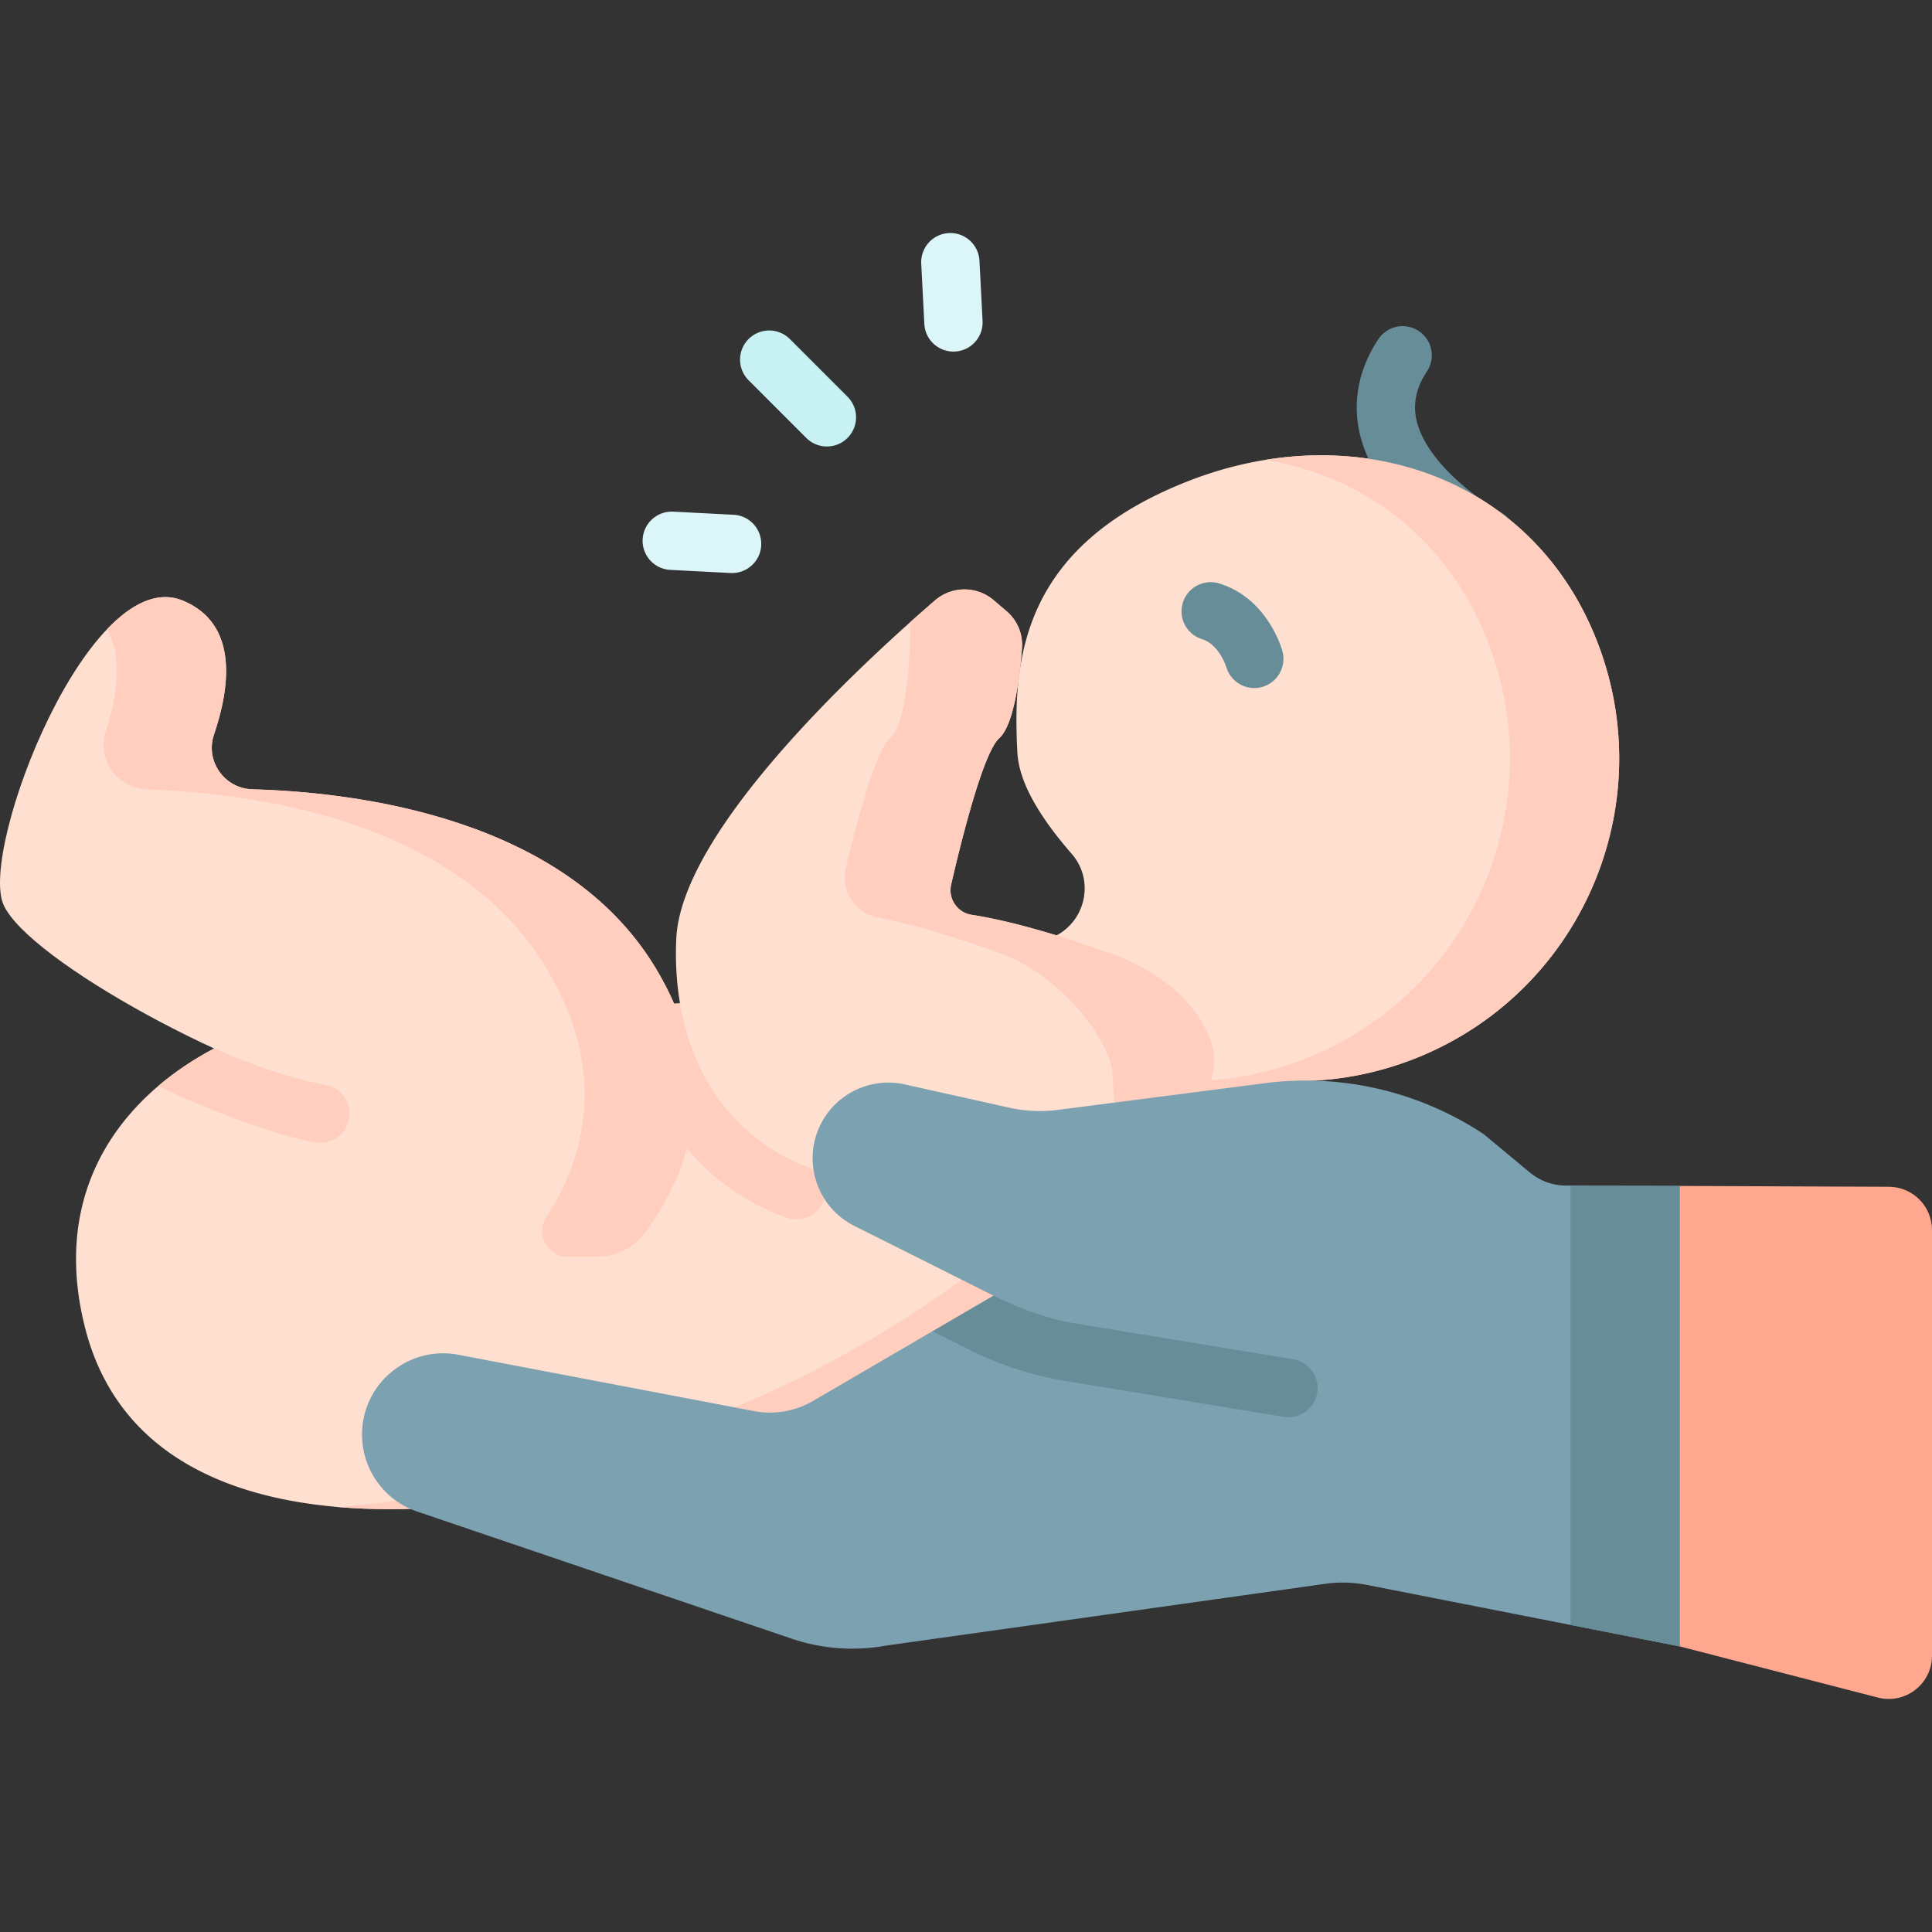 <svg viewBox="0 0 512 512" xmlns="http://www.w3.org/2000/svg"><rect x="0" y="0" width="512" height="512" fill="#333333" stroke="none"/><g><path d="M374.842 280.578c-10.122 3.973-20.543 5.883-30.802 5.934-3.892.02-7.559 1.784-9.948 4.857-4.661 5.998-13.74 16.769-27.469 29.21-21.078 19.089-53.126 42.114-97.002 57.803-87.761 31.4-171.803 33.223-187.05-26.393-7.211-28.227 2.4-49.727 19.347-64.17 4.481-3.812 9.467-7.139 14.804-9.952h.01c17.08-9.045 37.612-12.949 55.805-11.486 14.299 1.154 33.615 1.319 54.723.278a648.64 648.64 0 0 0 15.484-.948c33.089-2.473 68.559-7.84 95.096-16.885 9.467-3.224 12.733-14.989 6.181-22.54-6.871-7.901-13.918-17.822-14.402-26.826-1.339-24.869 1.195-54.651 45.132-71.907 43.947-17.256 91.161-1.731 108.416 42.217 17.256 43.949-4.378 93.553-48.325 110.808z" fill="#ffdfcf"></path><path d="M213.69 308.166c-23.004-8.396-29.453-28.114-30.947-42.454-5.233.381-10.415.7-15.484.948 2.514 26.836 17.317 47.326 41.135 56.021a7.651 7.651 0 0 0 2.648.474 7.726 7.726 0 0 0 7.253-5.079c1.474-4.007-.597-8.447-4.605-9.91z" fill="#ffcebf"></path><path d="M393.911 150.209a7.692 7.692 0 0 1-3.726-.963c-1.01-.557-24.81-13.89-29.734-33.927-2.127-8.652-.46-17.444 4.821-25.425a7.723 7.723 0 0 1 10.706-2.181 7.726 7.726 0 0 1 2.181 10.706c-2.919 4.412-3.803 8.733-2.702 13.211 2.762 11.234 16.958 21.195 22.195 24.086a7.727 7.727 0 0 1-3.741 14.493z" fill="#678d98"></path><path d="M423.166 169.772c-14.562-37.082-50.459-53.933-87.721-47.92 25.823 4.353 48.053 20.666 58.755 47.92 17.256 43.943-4.379 93.554-48.322 110.81-12.176 4.781-24.787 6.572-37.024 5.734 0 0-40.446 60.674-128.201 92.07-31.912 11.417-63.33 18.918-91.131 20.982 33.79 2.916 76.483-5.378 120.096-20.982 72.454-25.922 112.659-71.802 124.476-87.013 2.389-3.075 6.058-4.84 9.952-4.859 10.257-.05 20.677-1.958 30.797-5.932 43.945-17.256 65.579-66.867 48.323-110.81z" fill="#ffcebf"></path><path d="M150.42 346.535s56.006-36.163 23.171-90.255c-24.033-39.593-78.992-46.337-106.729-47.108-7.377-.205-12.535-7.492-10.159-14.479 4.247-12.489 6.598-29.334-8.192-35.506C23.86 148.899-5.567 224.864.908 239.713s63.726 45.826 92.862 51.132z" fill="#ffdfcf"></path><path d="M158.048 333.053h-7.544c-5.361 0-8.653-5.937-5.741-10.438 10.247-15.836 16.604-38.752-.136-66.331-23.725-39.085-77.573-46.162-105.635-47.079-7.86-.258-13.403-7.932-10.951-15.412 2.864-8.757 4.646-19.429.34-27.052 6.531-6.841 13.495-10.322 20.13-7.551 14.791 6.169 12.441 23.015 8.195 35.504-2.376 6.988 2.783 14.275 10.161 14.48 27.736.771 82.691 7.516 106.729 47.11 18.184 29.948 9.124 54.402-2.585 70.264-3.033 4.108-7.856 6.505-12.963 6.505z" fill="#ffcebf"></path><path d="M293.349 252.395s-19.898-7.513-35.857-9.958c-3.798-.582-6.29-4.279-5.427-8.024 2.767-12.002 8.508-34.963 12.729-38.769 3.938-3.55 5.466-16.221 6.038-23.884a11.681 11.681 0 0 0-4.053-9.76l-3.445-2.941a11.93 11.93 0 0 0-15.54.046c-19.241 16.591-67.24 60.77-68.573 89.668-1.668 36.168 19.137 72.44 80.42 64.478s64.723-27.415 61.143-37.536c-3.003-8.487-11.554-18.021-27.435-23.32z" fill="#ffdfcf"></path><path d="M293.705 306.073c2.03-3.647 1.947-10.178 1.051-21.891-.68-8.983-14.495-26.486-30.37-31.792 0 0-16.703-6.3-31.775-9.24-6.051-1.18-9.912-7.144-8.474-13.139 2.999-12.501 7.945-30.985 11.693-34.363 5.759-5.202 5.378-30.751 5.378-30.751a473.995 473.995 0 0 1 6.583-5.79 11.934 11.934 0 0 1 15.545-.051l3.449 2.949a11.679 11.679 0 0 1 4.047 9.752c-.571 7.661-2.095 20.334-6.033 23.891-4.227 3.804-9.97 26.763-12.737 38.763-.863 3.744 1.628 7.441 5.426 8.024 15.964 2.449 35.858 9.956 35.858 9.956 15.885 5.306 24.436 14.835 27.444 23.323 2.738 7.767 1.358 21.015-27.085 30.359z" fill="#ffcebf"></path><path d="m405.441 310.733-12.176-10.117a85.27 85.27 0 0 0-58.11-13.554l-54.751 7.066a37.571 37.571 0 0 1-12.973-.589l-27.663-6.158a20.055 20.055 0 0 0-22.023 10.083c-5.348 9.953-1.421 22.358 8.68 27.421l36.857 18.473 1.938 8.298-18.099 1.137-31.643 18.469a22.66 22.66 0 0 1-15.664 2.689l-78.324-14.925c-12.486-2.38-24.302 6.531-25.466 19.192a20.952 20.952 0 0 0-.082 1.957c0 9.158 5.8 17.41 14.608 20.398l99.206 33.677a50.045 50.045 0 0 0 25.095 1.844l116.281-16.36a33.758 33.758 0 0 1 11.21.304l82.842 16.282V314.286l-30.224-.097a14.972 14.972 0 0 1-9.519-3.456z" fill="#7ca1b1"></path><path d="M512 325.975v112.792c0 7.498-7.076 12.98-14.336 11.106l-52.484-13.548-10.366-64.426 10.366-57.613 55.397.22c6.316.025 11.423 5.152 11.423 11.469z" fill="#ffa78f"></path><path d="M445.179 314.285v122.039l-28.965-5.693V314.285z" fill="#678d98"></path><path d="M92.479 296.505c-.762 4.203-4.79 6.974-8.983 6.222-10.58-1.926-26.012-7.582-41.578-14.907 4.481-3.812 9.467-7.139 14.804-9.952h.01c10.508 4.564 20.944 8.087 29.535 9.653 4.193.763 6.975 4.791 6.212 8.984z" fill="#ffcebf"></path><path d="M332.394 182.333a7.731 7.731 0 0 1-7.417-5.574c-.076-.245-1.928-5.969-6.434-7.375a7.726 7.726 0 0 1-5.073-9.677c1.272-4.072 5.603-6.348 9.677-5.073 12.432 3.88 16.291 16.462 16.689 17.884a7.725 7.725 0 0 1-7.442 9.815zM349.077 369.101a7.737 7.737 0 0 1-7.613 6.48c-.422 0-.845-.041-1.267-.103l-57.793-9.509a89.358 89.358 0 0 1-25.548-8.293l-9.735-4.883 16.164-9.436h.01c6.676 3.348 14.268 6.15 21.613 7.366l57.803 9.498c4.202.701 7.056 4.667 6.366 8.88z" fill="#678d98"></path><path d="M193.994 151.86c-.134 0-.269-.003-.405-.01l-15.96-.824a7.726 7.726 0 0 1-7.318-8.115c.22-4.261 3.861-7.535 8.115-7.318l15.96.824a7.726 7.726 0 0 1-.392 15.443zM252.669 93.173a7.727 7.727 0 0 1-7.71-7.328l-.824-15.961a7.727 7.727 0 0 1 7.318-8.115c4.245-.234 7.894 3.056 8.114 7.318l.825 15.961a7.727 7.727 0 0 1-7.723 8.125z" fill="#dcf5f8"></path><path d="M219.135 118.32a7.704 7.704 0 0 1-5.463-2.263L198.415 100.8a7.727 7.727 0 1 1 10.927-10.928l15.257 15.257a7.725 7.725 0 0 1 0 10.927 7.703 7.703 0 0 1-5.464 2.264z" fill="#c7f1f2"></path></g></svg>